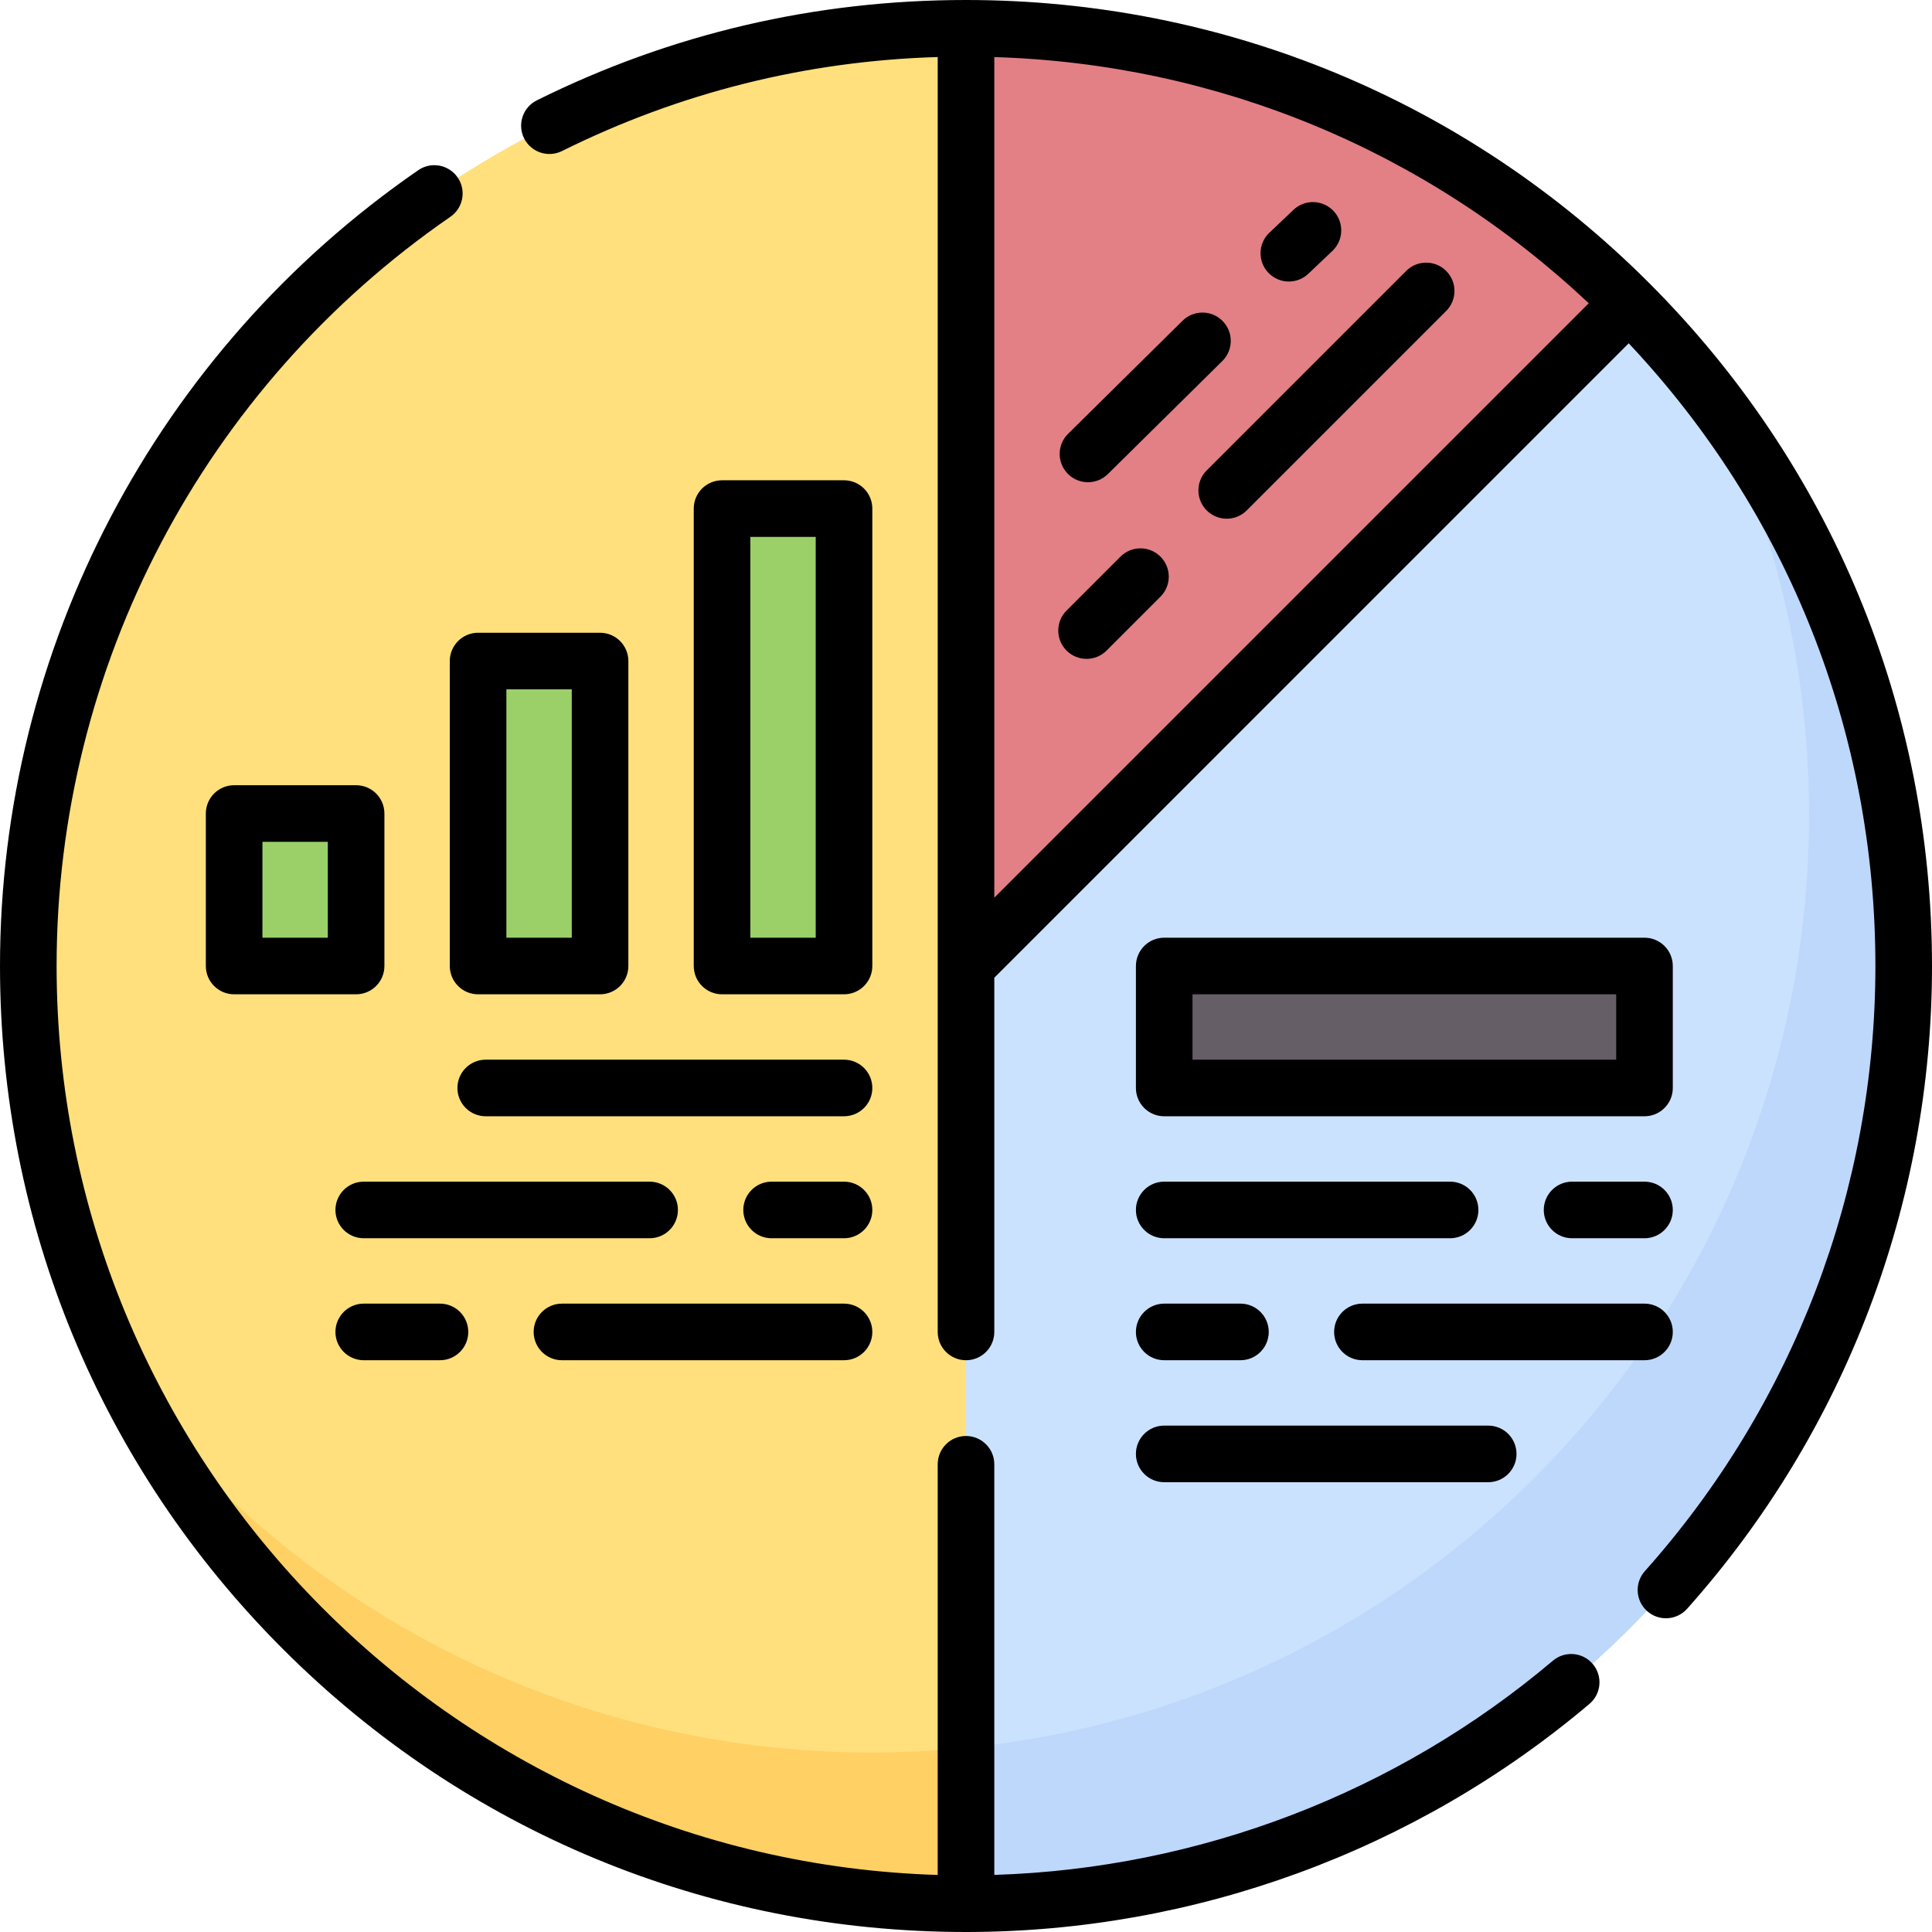 <svg id="Capa_1" enable-background="new 0 0 512 512" height="512" viewBox="0 0 512 512" width="512" xmlns="http://www.w3.org/2000/svg"><g><g><path d="m256 504.5c-137.243 0-248.5-111.257-248.5-248.5s111.257-248.5 248.5-248.5z" fill="#ffe07d"/></g><g><path d="m230.908 464.43c-80.374 0-151.822-38.169-197.245-97.357 40.785 81.478 125.021 137.427 222.337 137.427v-41.325c-8.252.828-16.622 1.255-25.092 1.255z" fill="#ffd064"/></g><g><path d="m431.716 80.284c-44.97-44.97-107.095-72.784-175.716-72.784v248.5z" fill="#e28086"/></g><g><path d="m256 256v248.5c137.243 0 248.5-111.257 248.5-248.5 0-68.621-27.814-130.746-72.784-175.716z" fill="#cbe2ff"/></g><g><path d="m453.245 104.857c16.733 33.428 26.164 71.147 26.164 111.073 0 128.773-97.95 234.665-223.408 247.245v41.325c137.243 0 248.5-111.257 248.5-248.5-.001-56.869-19.118-109.265-51.256-151.143z" fill="#bed8fb"/></g><g><path d="m308.528 256h127.28v32.325h-127.28z" fill="#665e66"/></g><g><path d="m191.35 134.78h32.325v121.22h-32.325z" fill="#9bd069"/></g><g><path d="m126.699 175.187h32.325v80.813h-32.325z" fill="#9bd069"/></g><g><path d="m62.049 215.593h32.325v40.407h-32.325z" fill="#9bd069"/></g><g><path d="m437.02 74.981c-48.353-48.352-112.64-74.981-181.02-74.981-39.946 0-78.212 8.947-113.735 26.591-3.709 1.843-5.223 6.344-3.381 10.054 1.843 3.709 6.344 5.224 10.054 3.381 31.203-15.499 64.661-23.867 99.563-24.913v337.863c0 4.142 3.358 7.5 7.5 7.5 4.143 0 7.5-3.358 7.5-7.5v-93.869l168.125-168.126c42.209 44.853 65.374 103.153 65.374 165.019 0 59.247-21.698 116.2-61.099 160.367-2.758 3.091-2.487 7.832.604 10.589 1.431 1.276 3.214 1.903 4.99 1.903 2.063 0 4.118-.847 5.6-2.507 41.854-46.918 64.905-107.417 64.905-170.352 0-68.38-26.629-132.667-74.98-181.019zm-173.52 162.913v-222.766c59.067 1.794 114.493 24.738 157.529 65.237z"/><path d="m411.535 440.099c-41.478 35.078-93.787 55.077-148.035 56.77v-108.818c0-4.142-3.357-7.5-7.5-7.5-4.142 0-7.5 3.358-7.5 7.5v108.833c-129.436-3.971-233.5-110.502-233.5-240.884 0-79.266 39.013-153.489 104.36-198.549 3.41-2.351 4.269-7.022 1.917-10.432-2.351-3.41-7.022-4.27-10.432-1.917-69.408 47.86-110.845 126.7-110.845 210.898 0 68.38 26.629 132.667 74.98 181.02 48.353 48.351 112.64 74.98 181.02 74.98 60.453 0 119.13-21.467 165.221-60.448 3.163-2.675 3.559-7.407.884-10.57-2.675-3.162-7.409-3.558-10.57-.883z"/><path d="m443.309 256c0-4.142-3.357-7.5-7.5-7.5h-127.28c-4.143 0-7.5 3.358-7.5 7.5v32.325c0 4.142 3.357 7.5 7.5 7.5h127.28c4.143 0 7.5-3.358 7.5-7.5zm-15 24.825h-112.28v-17.325h112.28z"/><path d="m121.22 288.325c0 4.142 3.358 7.5 7.5 7.5h94.955c4.142 0 7.5-3.358 7.5-7.5s-3.358-7.5-7.5-7.5h-94.955c-4.142 0-7.5 3.358-7.5 7.5z"/><path d="m179.657 320.65c0-4.142-3.358-7.5-7.5-7.5h-75.762c-4.142 0-7.5 3.358-7.5 7.5s3.358 7.5 7.5 7.5h75.762c4.142 0 7.5-3.358 7.5-7.5z"/><path d="m223.675 313.15h-19.193c-4.142 0-7.5 3.358-7.5 7.5s3.358 7.5 7.5 7.5h19.193c4.142 0 7.5-3.358 7.5-7.5s-3.358-7.5-7.5-7.5z"/><path d="m148.923 360.476h74.752c4.142 0 7.5-3.358 7.5-7.5s-3.358-7.5-7.5-7.5h-74.752c-4.142 0-7.5 3.358-7.5 7.5s3.358 7.5 7.5 7.5z"/><path d="m96.395 345.476c-4.142 0-7.5 3.358-7.5 7.5s3.358 7.5 7.5 7.5h20.203c4.142 0 7.5-3.358 7.5-7.5s-3.358-7.5-7.5-7.5z"/><path d="m288.325 127.795c1.904 0 3.809-.72 5.271-2.164l30.338-29.962c2.946-2.911 2.977-7.659.065-10.606-2.911-2.949-7.659-2.976-10.606-.066l-30.338 29.962c-2.946 2.911-2.977 7.659-.065 10.606 1.466 1.486 3.401 2.23 5.335 2.23z"/><path d="m341.558 74.609c1.853 0 3.709-.683 5.159-2.058l6.385-6.054c3.006-2.85 3.132-7.597.282-10.603-2.85-3.005-7.597-3.131-10.603-.282l-6.385 6.054c-3.006 2.85-3.132 7.597-.282 10.603 1.475 1.556 3.457 2.34 5.444 2.34z"/><path d="m319.788 135.266c1.465 1.465 3.384 2.197 5.304 2.197 1.919 0 3.839-.732 5.304-2.197l52.858-52.857c2.929-2.929 2.929-7.678 0-10.606-2.929-2.929-7.677-2.929-10.607 0l-52.858 52.857c-2.93 2.928-2.93 7.677-.001 10.606z"/><path d="m296.931 147.517-14.285 14.286c-2.929 2.929-2.929 7.678.001 10.606 1.464 1.465 3.384 2.197 5.303 2.197s3.839-.732 5.304-2.197l14.285-14.286c2.929-2.929 2.929-7.678-.001-10.606-2.929-2.93-7.678-2.929-10.607 0z"/><path d="m308.528 328.15h75.763c4.143 0 7.5-3.358 7.5-7.5s-3.357-7.5-7.5-7.5h-75.763c-4.143 0-7.5 3.358-7.5 7.5s3.358 7.5 7.5 7.5z"/><path d="m435.809 313.15h-19.192c-4.143 0-7.5 3.358-7.5 7.5s3.357 7.5 7.5 7.5h19.192c4.143 0 7.5-3.358 7.5-7.5s-3.358-7.5-7.5-7.5z"/><path d="m435.809 345.476h-74.752c-4.143 0-7.5 3.358-7.5 7.5s3.357 7.5 7.5 7.5h74.752c4.143 0 7.5-3.358 7.5-7.5s-3.358-7.5-7.5-7.5z"/><path d="m308.528 360.476h20.203c4.143 0 7.5-3.358 7.5-7.5s-3.357-7.5-7.5-7.5h-20.203c-4.143 0-7.5 3.358-7.5 7.5s3.358 7.5 7.5 7.5z"/><path d="m308.528 392.801h85.864c4.143 0 7.5-3.358 7.5-7.5s-3.357-7.5-7.5-7.5h-85.864c-4.143 0-7.5 3.358-7.5 7.5s3.358 7.5 7.5 7.5z"/><path d="m223.675 263.5c4.142 0 7.5-3.358 7.5-7.5v-121.22c0-4.142-3.358-7.5-7.5-7.5h-32.325c-4.142 0-7.5 3.358-7.5 7.5v121.22c0 4.142 3.358 7.5 7.5 7.5zm-24.825-121.22h17.325v106.22h-17.325z"/><path d="m159.024 167.687h-32.325c-4.142 0-7.5 3.358-7.5 7.5v80.813c0 4.142 3.358 7.5 7.5 7.5h32.325c4.142 0 7.5-3.358 7.5-7.5v-80.813c0-4.142-3.357-7.5-7.5-7.5zm-7.5 80.813h-17.325v-65.813h17.325z"/><path d="m101.874 256v-40.407c0-4.142-3.358-7.5-7.5-7.5h-32.325c-4.142 0-7.5 3.358-7.5 7.5v40.407c0 4.142 3.358 7.5 7.5 7.5h32.325c4.142 0 7.5-3.358 7.5-7.5zm-15-7.5h-17.325v-25.407h17.325z"/></g></g></svg>